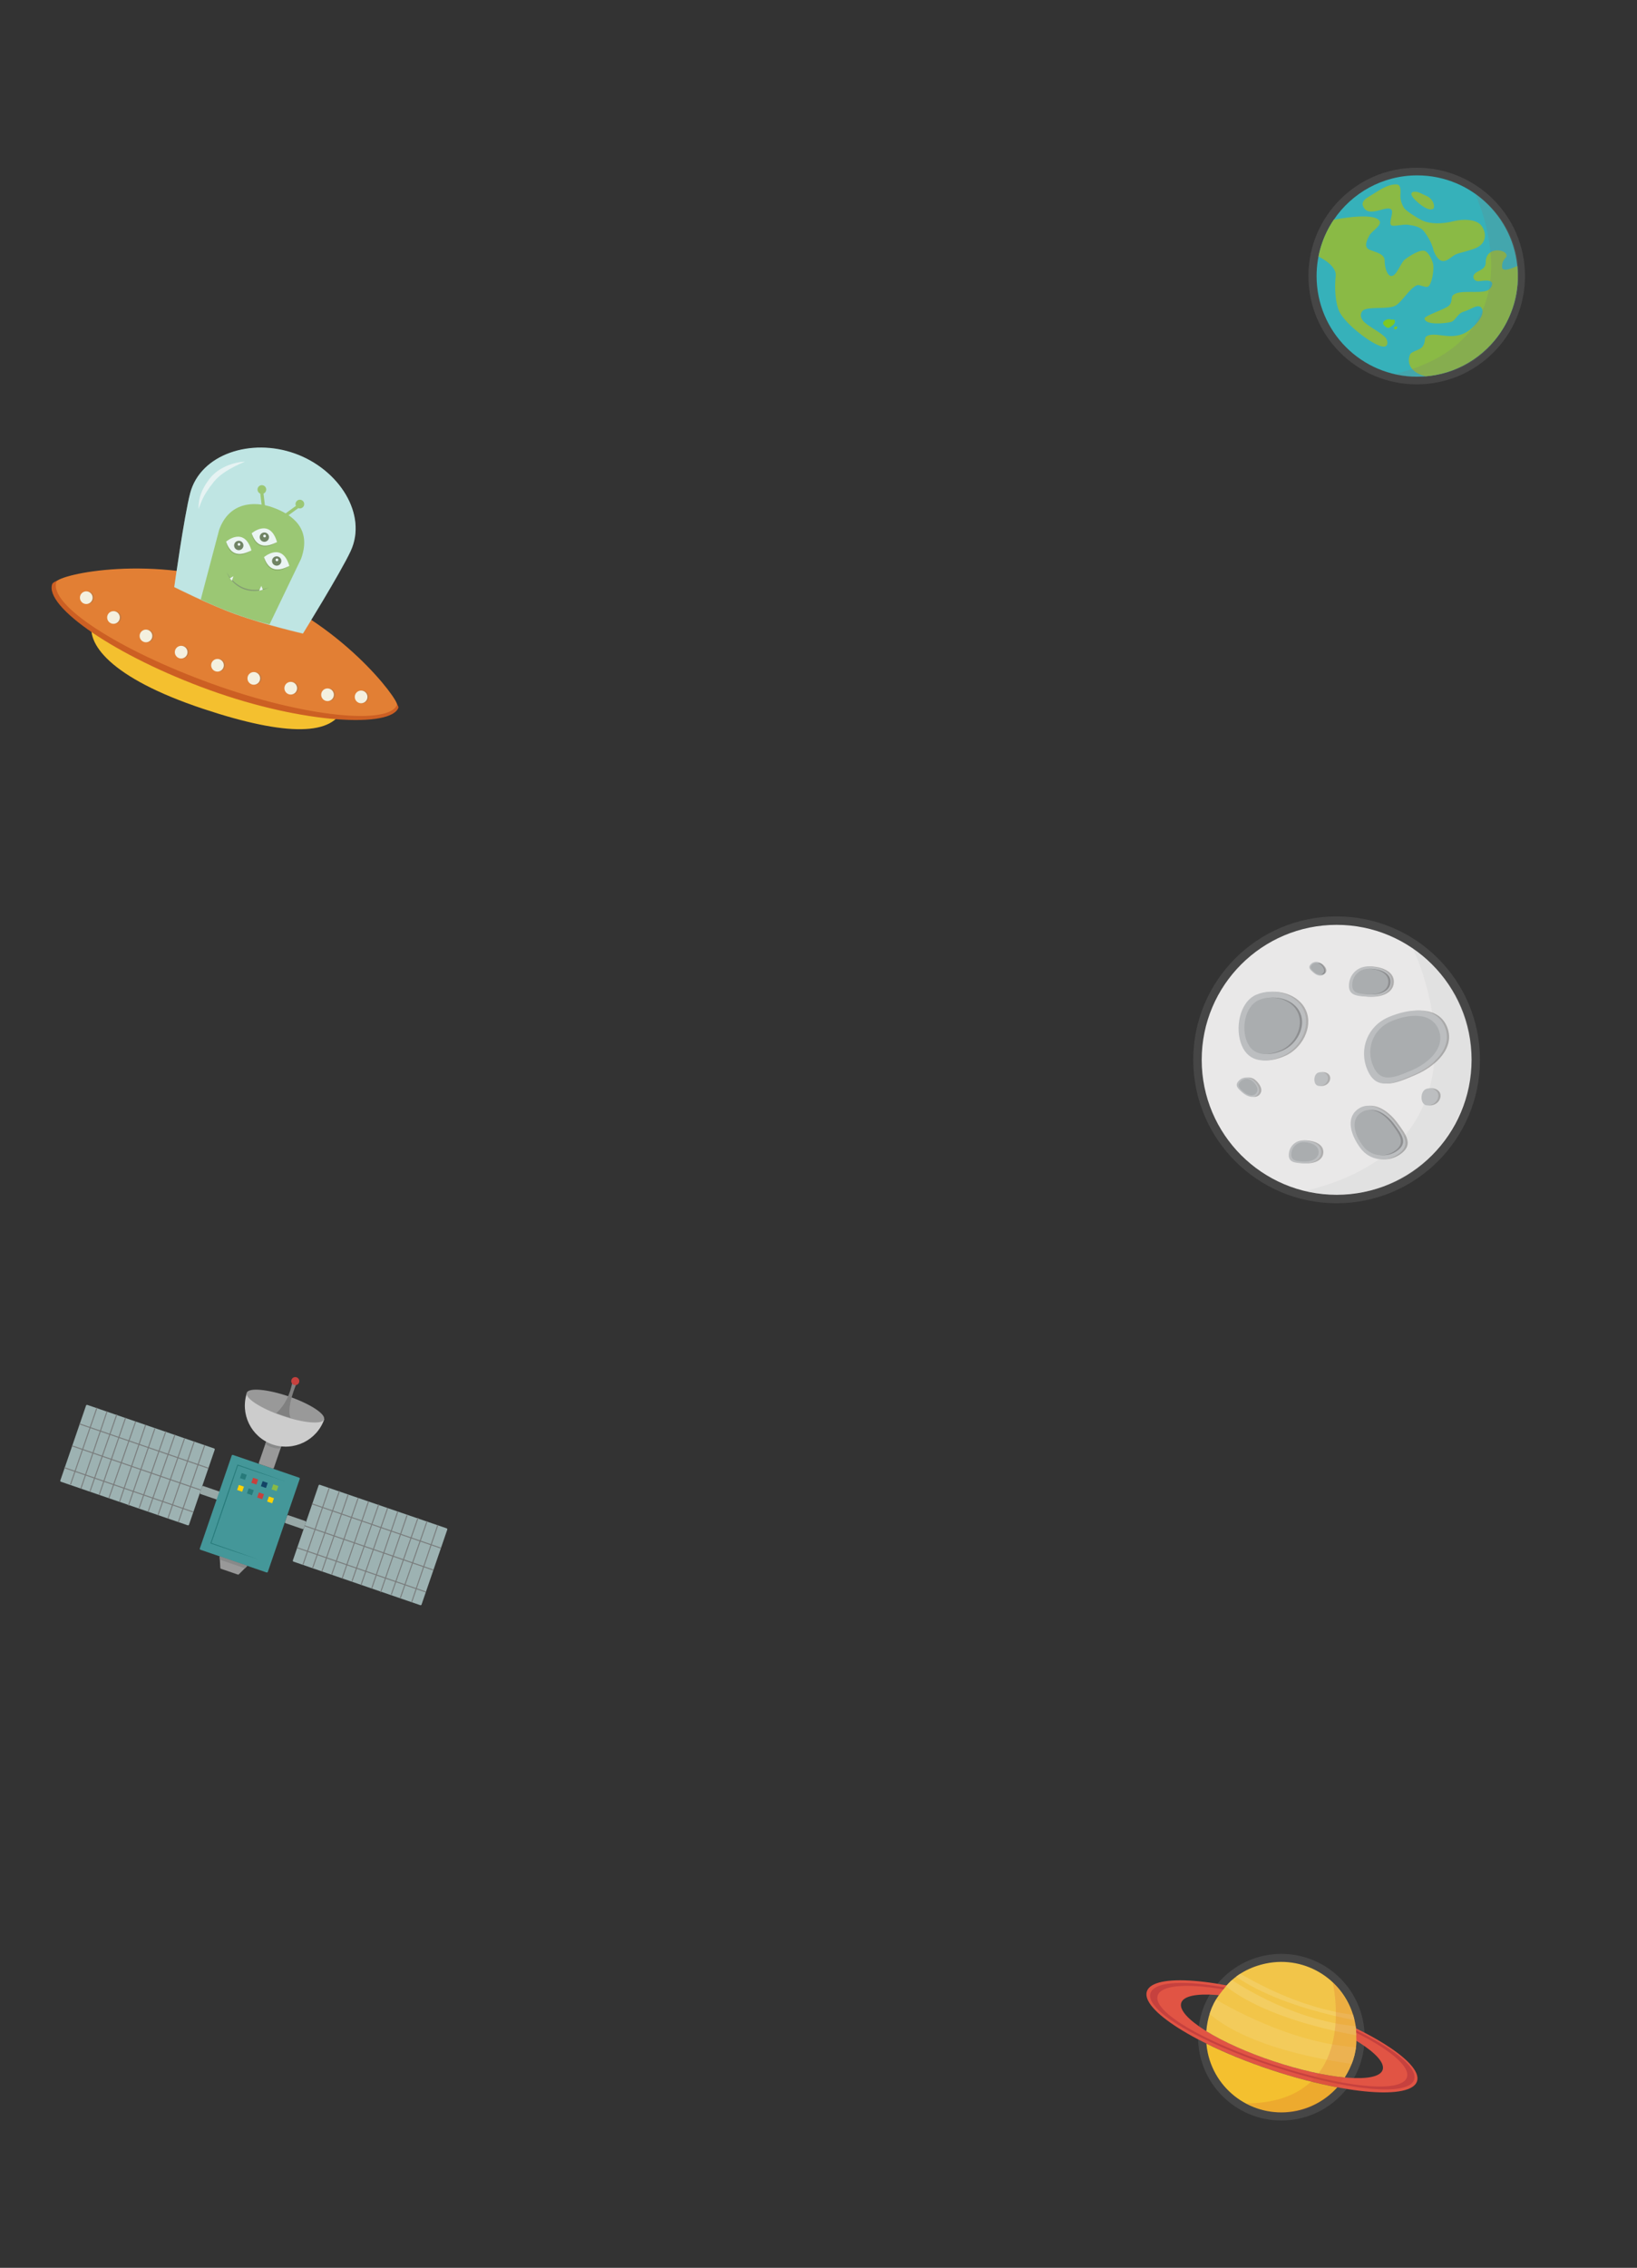 <?xml version="1.0" encoding="utf-8"?>
<!-- Generator: Adobe Illustrator 16.0.0, SVG Export Plug-In . SVG Version: 6.00 Build 0)  -->
<!DOCTYPE svg PUBLIC "-//W3C//DTD SVG 1.1//EN" "http://www.w3.org/Graphics/SVG/1.1/DTD/svg11.dtd">
<svg version="1.1" id="Layer_1" xmlns="http://www.w3.org/2000/svg" xmlns:xlink="http://www.w3.org/1999/xlink" x="0px" y="0px"
	 width="550px" height="761.58px" viewBox="0 0 550 761.58" enable-background="new 0 0 550 761.58" xml:space="preserve">
<rect x="0" y="0" width="550" height="761.58" fill="#333333" stroke="none"/>
<g>
	<circle opacity="0.1" fill="#F9F9F7" cx="475.989" cy="92.7" r="36.377"/>
	<g>
		<g>
			<defs>
				<path id="SVGID_1_" d="M442.348,92.7c0-7.001,2.127-13.505,5.772-18.898c6.073-8.991,16.362-14.904,28.03-14.904
					c18.667,0,33.801,15.134,33.801,33.802c0,7.495-2.439,14.422-6.57,20.027c-6.153,8.354-16.06,13.774-27.23,13.774
					C457.48,126.502,442.348,111.368,442.348,92.7z"/>
			</defs>
			<use xlink:href="#SVGID_1_"  overflow="visible" fill="#36B1BA"/>
			<clipPath id="SVGID_2_">
				<use xlink:href="#SVGID_1_"  overflow="visible"/>
			</clipPath>
			<path clip-path="url(#SVGID_2_)" fill="#8ABA45" d="M448.12,73.802c0,0,13.697-2.806,15.417,0.473
				c0.765,1.459-2.778,3.394-3.502,4.873c-0.562,1.148-2.133,3.837,0.151,4.75c2.284,0.915,5.024,1.371,5.024,3.654
				c0,2.284,0.879,5.198,2.285,5.147c1.805-0.065,3.112-4.534,4.567-5.604c1.486-1.092,5.221-3.605,6.852-2.741
				c1.248,0.662,2.542,3.435,2.665,4.842c0.139,1.598-0.424,6.138-1.752,7.035c-0.768,0.519-2.797-0.745-3.678-0.457
				c-2.378,0.777-5.104,5.63-7.285,6.852c-2.311,1.294-8.063,0.345-10.505,1.37c-0.85,0.356-1.828,1.827-0.458,3.655
				c1.371,1.827,6.268,4.007,7.767,5.938c0.546,0.704,1.369,4.111-2.742,2.283c-4.111-1.827-10.798-7.252-12.789-10.962
				c-1.452-2.707-1.827-7.978-1.37-12.21c0.457-4.234-7.309-7.431-9.137-7.887"/>
			<path clip-path="url(#SVGID_2_)" fill="#8ABA45" d="M457.902,69.054c1.67,4.647,8.005-0.459,9.594,1.369
				c0.859,0.993-1.143,4.603,0,5.254c0.865,0.494,3.862-0.469,5.69-0.184c2.367,0.371,3.008,0.566,4.226,1.256
				c0.629,0.357,1.655,1.599,2.797,3.654c1.143,2.056,1.446,3.724,1.446,3.724s0.649,1.988,1.827,2.969
				c1.807,1.505,3.518-0.343,4.91-1.255c1.394-0.915,2.225-0.775,6.51-2.17c5.938-1.933,3.962-7.045,2.284-8.45
				c-1.717-1.438-5.253-1.827-8.908-0.914c-3.654,0.914-7.727,1.035-10.581-0.335c-1.361-0.653-5.311-3.103-5.996-4.188
				c-1.377-2.182-1.198-4.226-1.198-4.226s0.402-3.369-0.952-3.584c-1.503-0.24-3.669,0.389-6.185,1.929
				c-1.186,0.725-2.988,1.851-3.883,2.397C458.863,66.68,457.428,67.729,457.902,69.054z"/>
			<path clip-path="url(#SVGID_2_)" fill="#8ABA45" d="M509.951,89.229c0,0-5.136,2.61-5.272,0.554
				c-0.212-3.21,2.159-2.99,1.339-4.513c-0.882-1.637-6.852-2.319-6.852,2.894c0,2.894-3.69,2.593-4.111,4.537
				c-0.145,0.666,0.301,1.984,2.133,1.705c4.206-0.641,4.324,0.532,4.091,1.358c-0.194,0.691-0.715,1.353-1.351,1.687
				c-2.658,1.397-9.921-0.453-11.877,1.827c-0.579,0.676,0,2.131-1.218,3.35c-1.218,1.218-8.371,3.393-8.224,4.384
				c0.344,2.284,6.963,1.599,8.831,1.135c1.6-0.399,2.183-2.864,4.313-3.474c2.131-0.609,4.096-2.234,5.434-1.74
				c0.912,0.337,2.42,2.677-2.741,7.309c-5.85,5.248-11.985,0.63-15.226,2.74c-0.746,0.487-0.153,1.766-1.218,3.35
				c-0.877,1.302-3.813,1.608-4.265,2.741c-1.294,3.243,0.609,6.334,5.787,7.431C484.701,127.598,516.32,124.553,509.951,89.229z"/>
		</g>
		<path fill="#7DC823" d="M476.15,66.618"/>
		<path fill="#7DC823" d="M466.215,107.239c-0.586,0.127-2.368,0.883-1.043,2.162c1.326,1.278,1.644,0.582,2.692-0.118
			c1.05-0.7,1.046-2.083,0.188-1.95C467.203,107.463,467.048,107.057,466.215,107.239z"/>
		<path fill="#8ABA45" d="M475.75,64.386c-0.906-0.125-3.252,0.203,0.545,3.529c3.798,3.326,5.206,2.366,5.383,2.015
			c0.495-0.989-0.343-3.312-2.537-4.19C477.84,65.219,477.037,64.564,475.75,64.386z"/>
		<path fill="#7DC823" d="M468.708,109.774c-0.164,0.078-0.638,0.419-0.162,0.707c0.477,0.287,0.523,0.06,0.784-0.217
			c0.262-0.276,0.15-0.481-0.075-0.586C469.019,109.569,468.94,109.665,468.708,109.774z"/>
	</g>
	<path opacity="0.2" fill="#7C7979" d="M495.457,64.784c0,0,23.773,48.622-27.117,60.898c0,0,29.562,7.627,40.547-23.645
		C508.887,102.037,516.536,80.162,495.457,64.784z"/>
</g>
<g>
	<circle opacity="0.1" fill="#F9F9F7" cx="430.508" cy="684.134" r="27.977"/>
	<g>
		<g>
			<g>
				<g>
					<path fill="#E15444" d="M434.447,672.619c-25.063-8.344-47.056-10.084-49.12-3.883c-2.063,6.199,16.579,17.988,41.644,26.337
						c25.063,8.342,47.055,10.08,49.12,3.881C478.154,692.753,459.509,680.968,434.447,672.619z M427.922,692.213
						c-18.683-6.221-32.581-15.011-31.043-19.632c1.539-4.621,17.933-3.325,36.616,2.896c18.682,6.219,32.582,15.011,31.043,19.63
						C462.999,699.73,446.607,698.435,427.922,692.213z"/>
					<path fill="#C6413E" d="M434.381,673.349c-24.462-8.037-45.882-9.841-47.845-4.028c-1.959,5.812,16.631,16.574,41.093,24.612
						c24.46,8.036,45.526,10.301,47.487,4.489C477.079,692.609,458.839,681.386,434.381,673.349z M427.822,693.356
						c-23.12-7.597-40.715-17.748-38.86-23.242c1.855-5.494,22.101-3.788,45.223,3.809c23.119,7.597,40.361,18.21,38.508,23.702
						C470.837,703.119,450.944,700.952,427.822,693.356z"/>
				</g>
				<g>
					<g>
						<path fill="#F4C02F" d="M426.944,695.076c-8.021-2.67-15.379-5.693-21.617-8.775c0.089,1.01,0.23,2.023,0.447,3.042
							c2.892,13.647,16.299,22.368,29.945,19.478c5.451-1.156,10.114-3.994,13.567-7.849
							C442.503,699.696,434.88,697.718,426.944,695.076z"/>
						<g>
							<defs>
								<path id="XMLID_2_" d="M455.568,681.167c-0.058-0.765-0.211-1.526-0.372-2.294c-2.892-13.647-16.299-22.366-29.946-19.476
									c-5.213,1.104-9.854,3.606-13.104,7.345c-0.693,0.796-2.01,2.447-2.633,3.298c-2.528,3.45-3.866,7.702-4.209,12.08
									c5.595,3.458,13.526,7.081,22.591,10.099c8.957,2.981,17.381,4.83,23.902,5.439c2.31-3.636,3.885-7.85,3.919-12.289
									C455.723,684.319,455.649,682.217,455.568,681.167z"/>
							</defs>
							<use xlink:href="#XMLID_2_"  overflow="visible" fill="#F2C549"/>
							<clipPath id="XMLID_5_">
								<use xlink:href="#XMLID_2_"  overflow="visible"/>
							</clipPath>
							<path opacity="0.8" clip-path="url(#XMLID_5_)" fill="#F4CF67" d="M411.866,663.566c0,0,22.374,16.324,47.346,17.11
								l-0.53,3.317c0,0-35.511-5.058-49.982-19.788"/>
							<path opacity="0.8" clip-path="url(#XMLID_5_)" fill="#F4CF67" d="M404.568,689.442c0,0,22.932,13.369,46.913,12.512
								l-0.201,3.037c0,0-34.467-2.349-49.685-14.769"/>
							<path opacity="0.8" clip-path="url(#XMLID_5_)" fill="#F4CF67" d="M411.958,659.828c0,0,23.554,16.464,48.526,17.249
								l-0.354,2.209c0,0-35.508-5.058-49.981-19.789"/>
							<path opacity="0.6" clip-path="url(#XMLID_5_)" fill="#F4CF67" d="M406.162,670.047c0,0,25.961,16.718,50.933,17.503
								l-1.288,5.732c0,0-36.724-3.897-51.194-18.627"/>
						</g>
					</g>
				</g>
			</g>
		</g>
		<path opacity="0.2" fill="#D35029" d="M447.742,665.662c0,0,9.688,40.255-28.918,40.726c0,0,14.796,8.761,28.288-3.265
			c2.097-1.871,3.784-4.363,5.779-7.341C452.892,695.782,462.216,680.644,447.742,665.662z"/>
	</g>
</g>
<g>
	<g>
		<path fill="#F4C02F" d="M115.39,237.547c-3.221,9.454-18.765,9.943-47.201,0.469c-31.314-10.431-39.623-22.119-37.077-29.456"/>
		<path fill="#CC5F23" d="M133.871,237.636c-2.462,6.824-31.79,5.529-63.385-5.874c-31.595-11.4-55.689-28.025-52.938-35.65
			c0.878-2.432,29.586-10.151,64.648,3.201C113.586,211.268,134.445,236.045,133.871,237.636z"/>
		<path fill="#E27F34" d="M133.379,236.653c-2.462,6.823-30.532,4.39-62.127-7.011c-31.596-11.403-55.042-26.654-52.291-34.278
			c0.878-2.432,32.404-9.574,64,1.827C114.556,208.592,133.954,235.063,133.379,236.653z"/>
		<g>
			<g>
				<g opacity="0.29">
					<circle fill="#6D6D61" cx="29.408" cy="200.713" r="2.13"/>
				</g>
				<g>
					<circle fill="#F4F0DF" cx="28.982" cy="200.713" r="2.13"/>
				</g>
			</g>
			<g>
				<g opacity="0.29">
					<circle fill="#6D6D61" cx="38.554" cy="207.362" r="2.129"/>
				</g>
				<g>
					<circle fill="#F4F0DF" cx="38.128" cy="207.362" r="2.129"/>
				</g>
			</g>
			<g>
				<g opacity="0.29">
					<circle fill="#6D6D61" cx="49.466" cy="213.563" r="2.13"/>
				</g>
				<g>
					<circle fill="#F4F0DF" cx="49.04" cy="213.563" r="2.13"/>
				</g>
			</g>
			<g>
				<g opacity="0.29">
					<circle fill="#6D6D61" cx="121.75" cy="234.035" r="2.129"/>
				</g>
				<g>
					<circle fill="#F4F0DF" cx="121.325" cy="234.035" r="2.129"/>
				</g>
			</g>
			<g>
				<g opacity="0.29">
					<circle fill="#6D6D61" cx="110.465" cy="233.312" r="2.13"/>
				</g>
				<g>
					<circle fill="#F4F0DF" cx="110.039" cy="233.312" r="2.13"/>
				</g>
			</g>
			<g>
				<g opacity="0.29">
					<circle fill="#6D6D61" cx="98.108" cy="231.116" r="2.13"/>
				</g>
				<g>
					<circle fill="#F4F0DF" cx="97.683" cy="231.116" r="2.13"/>
				</g>
			</g>
			<g>
				<g opacity="0.29">
					<circle fill="#6D6D61" cx="61.292" cy="219.01" r="2.13"/>
				</g>
				<g>
					<circle fill="#F4F0DF" cx="60.866" cy="219.01" r="2.13"/>
				</g>
			</g>
			<g>
				<g opacity="0.29">
					<circle fill="#6D6D61" cx="73.494" cy="223.413" r="2.13"/>
				</g>
				<g>
					<circle fill="#F4F0DF" cx="73.069" cy="223.413" r="2.13"/>
				</g>
			</g>
			<g>
				<g opacity="0.29">
					<circle fill="#6D6D61" cx="85.697" cy="227.816" r="2.129"/>
				</g>
				<g>
					<circle fill="#F4F0DF" cx="85.271" cy="227.816" r="2.129"/>
				</g>
			</g>
		</g>
		<path fill="#BDE5E2" d="M58.553,197.134c0,0,3.305-23.791,5.346-31.548c3.431-13.042,20.365-18.636,35.253-13.263l0,0
			c14.889,5.373,24.35,20.491,18.662,32.718c-3.383,7.274-16.032,27.693-16.032,27.693s-12.411-2.816-22.611-6.497
			C70.089,202.961,58.553,197.134,58.553,197.134z"/>
	</g>
	<g>
		<path fill="#8ABA45" d="M90.571,209.662l10.599-22.049c3.686-10.216-3.117-14.886-9.502-17.19l0,0
			c-6.385-2.304-14.702-1.732-18.027,7.481l-6.187,23.417C67.454,201.321,79.142,207.033,90.571,209.662z"/>
		<g>
			<path fill="#697F41" d="M76.202,192.186c0,0,0.03,0.059,0.084,0.169c0.054,0.111,0.134,0.275,0.255,0.468
				c0.109,0.2,0.263,0.43,0.448,0.689c0.182,0.26,0.413,0.535,0.659,0.836c0.259,0.292,0.542,0.606,0.875,0.901
				c0.158,0.157,0.329,0.308,0.517,0.448c0.187,0.139,0.36,0.303,0.561,0.44c0.201,0.134,0.405,0.27,0.611,0.408
				c0.204,0.143,0.438,0.242,0.656,0.369c0.434,0.265,0.93,0.418,1.401,0.621l0.74,0.213c0.124,0.034,0.245,0.075,0.369,0.103
				l0.377,0.06c0.25,0.042,0.498,0.083,0.743,0.125c0.247,0.022,0.493,0.026,0.735,0.04c0.241,0.007,0.479,0.034,0.712,0.024
				c0.233-0.014,0.461-0.028,0.684-0.042c0.223-0.015,0.439-0.022,0.649-0.042c0.207-0.036,0.406-0.072,0.598-0.105
				c0.382-0.079,0.744-0.11,1.051-0.194c0.308-0.083,0.576-0.156,0.797-0.217c0.446-0.115,0.7-0.182,0.7-0.182
				s-0.245,0.095-0.674,0.261c-0.217,0.082-0.479,0.18-0.781,0.292s-0.661,0.179-1.047,0.275c-0.193,0.044-0.395,0.092-0.604,0.142
				c-0.211,0.031-0.433,0.053-0.66,0.081c-0.228,0.025-0.462,0.053-0.7,0.081c-0.24,0.026-0.486-0.001-0.737,0.001
				c-0.25-0.007-0.505-0.004-0.763-0.021c-0.255-0.038-0.514-0.076-0.775-0.114l-0.393-0.06c-0.129-0.027-0.257-0.069-0.386-0.102
				l-0.774-0.217c-0.491-0.215-1.006-0.381-1.456-0.66c-0.473-0.238-0.89-0.548-1.297-0.841c-0.202-0.147-0.381-0.318-0.563-0.476
				c-0.186-0.154-0.353-0.32-0.507-0.49c-0.326-0.322-0.596-0.66-0.844-0.972c-0.238-0.319-0.447-0.62-0.605-0.901
				c-0.163-0.278-0.297-0.525-0.391-0.739c-0.106-0.207-0.16-0.379-0.202-0.495C76.224,192.249,76.202,192.186,76.202,192.186z"/>
			<polygon fill="#FCFCFC" points="77.227,194.188 78.439,193.513 77.883,195.056 			"/>
			<polygon fill="#FCFCFC" points="88.306,198.044 87.805,196.75 87.071,198.372 			"/>
		</g>
		<g>
			<g>
				<path fill="#FCFCFA" d="M84.574,179.124c2.122,7.262,8.467,2.927,8.467,2.927l0.022-0.062c-2.436-8.11-8.469-2.927-8.469-2.927"
					/>
				<path fill="#709334" d="M84.574,179.124c0,0,0.046,0.166,0.148,0.448c0.101,0.282,0.267,0.676,0.507,1.123
					c0.235,0.45,0.578,0.936,1.014,1.382c0.439,0.44,1.006,0.809,1.64,0.984c0.314,0.094,0.64,0.149,0.965,0.161
					c0.324,0.011,0.648,0.002,0.958-0.049c0.311-0.039,0.608-0.11,0.889-0.181c0.279-0.079,0.542-0.16,0.779-0.255
					c0.476-0.181,0.873-0.346,1.139-0.483c0.272-0.128,0.428-0.201,0.428-0.201s-0.144,0.095-0.396,0.259
					c-0.125,0.083-0.281,0.18-0.467,0.279c-0.183,0.104-0.389,0.224-0.63,0.324c-0.234,0.113-0.497,0.215-0.78,0.316
					c-0.284,0.093-0.587,0.191-0.915,0.239c-0.161,0.035-0.329,0.054-0.499,0.066c-0.169,0.023-0.343,0.019-0.518,0.015
					c-0.35-0.008-0.706-0.063-1.05-0.163c-0.689-0.208-1.297-0.624-1.754-1.104c-0.456-0.485-0.758-1.029-0.974-1.502
					c-0.219-0.475-0.325-0.898-0.399-1.189C84.592,179.295,84.574,179.124,84.574,179.124z"/>
				<g>
					<circle fill="#4D5B2F" cx="88.819" cy="180.382" r="1.568"/>
					<circle fill="#FCFCFC" cx="88.9" cy="180.006" r="0.459"/>
				</g>
			</g>
			<g>
				<path fill="#FCFCFA" d="M88.715,187.136c2.123,7.262,8.467,2.926,8.467,2.926L97.203,190c-2.436-8.111-8.468-2.927-8.468-2.927"
					/>
				<path fill="#709334" d="M88.715,187.136c0,0,0.046,0.166,0.148,0.448c0.101,0.282,0.267,0.676,0.507,1.123
					c0.236,0.451,0.579,0.936,1.014,1.381c0.44,0.441,1.006,0.809,1.641,0.984c0.313,0.095,0.639,0.151,0.965,0.162
					c0.324,0.012,0.648,0.001,0.958-0.05c0.311-0.039,0.608-0.11,0.889-0.181c0.28-0.079,0.543-0.159,0.78-0.254
					c0.476-0.182,0.872-0.347,1.138-0.483c0.272-0.128,0.428-0.202,0.428-0.202s-0.144,0.094-0.396,0.26
					c-0.126,0.082-0.281,0.179-0.467,0.278c-0.184,0.103-0.39,0.224-0.63,0.323c-0.234,0.113-0.498,0.214-0.78,0.316
					c-0.284,0.092-0.587,0.191-0.915,0.24c-0.161,0.034-0.329,0.053-0.499,0.065c-0.17,0.023-0.344,0.019-0.518,0.016
					c-0.351-0.008-0.707-0.063-1.05-0.163c-0.69-0.208-1.298-0.625-1.755-1.104c-0.456-0.486-0.758-1.029-0.974-1.503
					c-0.219-0.474-0.325-0.898-0.399-1.189C88.732,187.307,88.715,187.136,88.715,187.136z"/>
				<g>
					<circle fill="#4D5B2F" cx="92.96" cy="188.394" r="1.568"/>
					<circle fill="#FCFCFC" cx="93.041" cy="188.017" r="0.459"/>
				</g>
			</g>
			<g>
				<path fill="#FCFCFA" d="M75.977,181.925c2.122,7.263,8.467,2.927,8.467,2.927l0.021-0.062c-2.436-8.111-8.468-2.927-8.468-2.927
					"/>
				<path fill="#709334" d="M75.977,181.925c0,0,0.046,0.166,0.147,0.448s0.267,0.676,0.508,1.123
					c0.235,0.45,0.578,0.936,1.013,1.382c0.439,0.441,1.007,0.809,1.641,0.984c0.314,0.094,0.64,0.149,0.965,0.16
					c0.324,0.012,0.648,0.002,0.958-0.049c0.311-0.039,0.608-0.111,0.889-0.181c0.28-0.079,0.543-0.16,0.779-0.256
					c0.476-0.181,0.873-0.346,1.139-0.483c0.272-0.128,0.427-0.202,0.427-0.202s-0.144,0.095-0.396,0.26
					c-0.125,0.083-0.281,0.18-0.467,0.279c-0.184,0.104-0.389,0.223-0.63,0.324c-0.234,0.113-0.497,0.214-0.78,0.315
					c-0.284,0.093-0.587,0.19-0.915,0.24c-0.161,0.034-0.328,0.053-0.499,0.066c-0.17,0.023-0.343,0.019-0.519,0.016
					c-0.35-0.008-0.706-0.063-1.05-0.164c-0.69-0.208-1.298-0.625-1.754-1.105c-0.456-0.485-0.758-1.029-0.974-1.501
					c-0.22-0.475-0.324-0.898-0.398-1.19C75.995,182.097,75.977,181.925,75.977,181.925z"/>
				<g>
					<circle fill="#4D5B2F" cx="80.222" cy="183.183" r="1.568"/>
					<circle fill="#FCFCFC" cx="80.303" cy="182.807" r="0.459"/>
				</g>
			</g>
		</g>
		<g>
			<g>
				<g>
					
						<rect x="97.145" y="169.086" transform="matrix(0.589 0.808 -0.808 0.589 178.999 -8.325)" fill="#8ABA45" width="1.075" height="5.409"/>
				</g>
				<circle fill="#8ABA45" cx="100.749" cy="169.281" r="1.461"/>
			</g>
			<g>
				<g>
					
						<rect x="85.601" y="167.59" transform="matrix(0.12 0.993 -0.993 0.12 244.636 60.305)" fill="#8ABA45" width="5.41" height="1.074"/>
				</g>
				<circle fill="#8ABA45" cx="87.982" cy="164.393" r="1.462"/>
			</g>
		</g>
	</g>
	<g>
		<path opacity="0.3" fill="#C3E5E2" d="M58.553,197.236c0,0,3.305-23.792,5.346-31.549c3.431-13.042,20.365-18.635,35.253-13.263
			l0,0c14.889,5.372,24.35,20.49,18.662,32.718c-3.383,7.273-16.032,27.693-16.032,27.693s-12.411-2.815-22.611-6.497
			C70.089,203.062,58.553,197.236,58.553,197.236z"/>
		<g opacity="0.7">
			<path fill="#F7F9F9" d="M82.281,155.038c0,0-0.345,0.15-0.947,0.41c-0.299,0.129-0.658,0.298-1.066,0.485
				c-0.409,0.188-0.862,0.417-1.354,0.657c-0.49,0.246-1.009,0.532-1.552,0.834c-0.266,0.162-0.547,0.311-0.822,0.481
				c-0.273,0.172-0.552,0.349-0.837,0.528c-0.274,0.188-0.553,0.381-0.835,0.576c-0.27,0.21-0.542,0.419-0.821,0.625
				c-0.261,0.225-0.519,0.457-0.788,0.678l-0.741,0.728l-0.681,0.774l-0.042,0.048c0.001-0.002-0.032,0.04-0.003,0.001l-0.021,0.028
				l-0.082,0.112l-0.168,0.22l-0.333,0.438c-0.22,0.292-0.442,0.579-0.665,0.86c-0.193,0.28-0.385,0.557-0.573,0.831
				c-0.396,0.532-0.719,1.093-1.043,1.618c-0.177,0.257-0.292,0.529-0.434,0.784c-0.131,0.257-0.287,0.498-0.386,0.748
				c-0.214,0.494-0.43,0.948-0.583,1.37c-0.162,0.424-0.302,0.793-0.418,1.097c-0.238,0.616-0.397,0.959-0.397,0.959
				s0.007-0.38,0.048-1.033c0.022-0.329,0.032-0.729,0.101-1.188c0.032-0.229,0.05-0.478,0.101-0.735
				c0.056-0.257,0.114-0.528,0.175-0.81c0.054-0.286,0.165-0.566,0.25-0.868c0.096-0.297,0.188-0.613,0.326-0.912
				c0.263-0.608,0.535-1.257,0.916-1.883c0.178-0.318,0.364-0.645,0.557-0.963c0.2-0.299,0.405-0.598,0.615-0.896l0.315-0.452
				l0.158-0.227l0.081-0.112l0.02-0.029l0.042-0.052l0.048-0.057c0.257-0.301,0.509-0.612,0.776-0.907l0.857-0.818
				c0.306-0.245,0.611-0.488,0.913-0.729c0.316-0.22,0.633-0.432,0.947-0.638c0.322-0.192,0.643-0.375,0.961-0.551
				c0.642-0.335,1.278-0.623,1.893-0.86c0.614-0.237,1.206-0.424,1.757-0.574c0.548-0.158,1.06-0.268,1.515-0.351
				c0.452-0.092,0.853-0.138,1.182-0.176C81.9,155.032,82.281,155.038,82.281,155.038z"/>
		</g>
	</g>
</g>
<g>
	<circle opacity="0.1" fill="#F9F9F7" cx="449.077" cy="355.911" r="48.168"/>
	<circle fill="#E9E8E8" cx="449.076" cy="355.911" r="45.327"/>
	<path opacity="0.2" fill="#C6C4C4" d="M474.713,318.527c0,0,31.797,65.034-36.272,81.454c0,0,39.541,10.2,54.234-31.627
		C492.675,368.354,502.905,339.095,474.713,318.527z"/>
	<g>
		<g>
			<g opacity="0.25">
				<path d="M417.977,351.147c-2.43-5.691-0.813-14.682,4.878-17.114c5.691-2.43,13.537-0.325,15.969,5.367
					c2.431,5.692-1.474,12.817-7.166,15.248C425.966,357.079,420.407,356.839,417.977,351.147z"/>
			</g>
			<g>
				<path fill="#BCBEC0" d="M417.229,351.147c-2.43-5.691-0.813-14.682,4.878-17.114c5.691-2.43,13.537-0.325,15.969,5.367
					c2.431,5.692-1.474,12.817-7.166,15.248C425.219,357.079,419.66,356.839,417.229,351.147z"/>
			</g>
		</g>
		<g>
			<g opacity="0.25">
				<path d="M419.738,349.89c-2-4.682-0.671-12.073,4.011-14.072c4.679-1.999,11.132-0.268,13.13,4.413
					c1.999,4.681-1.212,10.538-5.892,12.537C426.308,354.767,421.737,354.569,419.738,349.89z"/>
			</g>
			<g>
				<path fill="#AAADAF" d="M418.991,349.89c-2-4.682-0.671-12.073,4.011-14.072c4.679-1.999,11.132-0.268,13.13,4.413
					c1.999,4.681-1.212,10.538-5.892,12.537C425.561,354.767,420.99,354.569,418.991,349.89z"/>
			</g>
		</g>
	</g>
	<g>
		<g opacity="0.25">
			<path d="M442.57,363.702c-0.491-1.15-0.165-2.971,0.987-3.461c1.152-0.493,2.738-0.067,3.229,1.084
				c0.495,1.152-0.296,2.594-1.448,3.087C444.187,364.903,443.062,364.854,442.57,363.702z"/>
		</g>
		<g>
			<path fill="#BCBEC0" d="M441.823,363.702c-0.491-1.15-0.165-2.971,0.987-3.461c1.152-0.493,2.738-0.067,3.229,1.084
				c0.495,1.152-0.296,2.594-1.448,3.087C443.439,364.903,442.314,364.854,441.823,363.702z"/>
		</g>
	</g>
	<g>
		<g opacity="0.25">
			<path d="M478.617,369.993c-0.608-1.419-0.203-3.664,1.217-4.27c1.42-0.607,3.38-0.081,3.984,1.338
				c0.609,1.421-0.367,3.201-1.787,3.807C480.61,371.476,479.224,371.416,478.617,369.993z"/>
		</g>
		<g>
			<path fill="#BCBEC0" d="M477.87,369.993c-0.608-1.419-0.203-3.664,1.217-4.27c1.42-0.607,3.38-0.081,3.984,1.338
				c0.609,1.421-0.367,3.201-1.787,3.807C479.863,371.476,478.477,371.416,477.87,369.993z"/>
		</g>
	</g>
	<g>
		<g opacity="0.25">
			<path d="M460.169,359.292c-2.961-6.937,0.029-14.702,7.114-17.728c7.082-3.023,15.894-3.762,18.854,3.173
				c2.963,6.935-3.525,13.244-10.608,16.267C468.444,364.03,463.131,366.227,460.169,359.292z"/>
			<path d="M462.093,357.977c-2.505-5.866,0.024-12.431,6.014-14.99c5.99-2.557,13.44-3.184,15.944,2.682
				c2.506,5.862-2.983,11.198-8.972,13.757C469.089,361.981,464.596,363.839,462.093,357.977z"/>
		</g>
		<g>
			<g>
				<path fill="#BCBEC0" d="M459.422,359.292c-2.961-6.937,0.029-14.702,7.114-17.728c7.082-3.023,15.894-3.762,18.854,3.173
					c2.963,6.935-3.525,13.244-10.608,16.267C467.697,364.03,462.384,366.227,459.422,359.292z"/>
				<path fill="#AAADAF" d="M461.346,357.977c-2.505-5.866,0.024-12.431,6.014-14.99c5.99-2.557,13.44-3.184,15.944,2.682
					c2.506,5.862-2.983,11.198-8.972,13.757C468.342,361.981,463.849,363.839,461.346,357.977z"/>
			</g>
		</g>
	</g>
	<g>
		<g>
			<g opacity="0.25">
				<path d="M470.726,387.44c-4.135,3.076-9.77,2.33-12.911-1.893c-3.14-4.218-5.038-9.953-0.905-13.025
					c4.13-3.078,9.356,0.226,12.499,4.443C472.55,381.187,474.856,384.366,470.726,387.44z"/>
			</g>
			<g>
				<path fill="#BCBEC0" d="M469.979,387.44c-4.135,3.076-9.77,2.33-12.911-1.893c-3.14-4.218-5.038-9.953-0.905-13.025
					c4.13-3.078,9.356,0.226,12.499,4.443C471.803,381.187,474.109,384.366,469.979,387.44z"/>
			</g>
		</g>
		<g>
			<g opacity="0.25">
				<path d="M469.543,386.375c-3.494,2.6-8.259,1.967-10.916-1.601c-2.655-3.568-4.263-8.414-0.768-11.016
					c3.494-2.603,7.915,0.19,10.569,3.759C471.085,381.087,473.037,383.773,469.543,386.375z"/>
			</g>
			<g>
				<path fill="#AAADAF" d="M468.796,386.375c-3.494,2.6-8.259,1.967-10.916-1.601c-2.655-3.568-4.263-8.414-0.768-11.016
					c3.494-2.603,7.915,0.19,10.569,3.759C470.338,381.087,472.29,383.773,468.796,386.375z"/>
			</g>
		</g>
	</g>
	<g>
		<g>
			<g opacity="0.25">
				<path d="M433.765,387.605c0.159-2.748,2.397-4.797,5.203-4.637c2.807,0.165,5.807,1.354,5.646,4.101
					c-0.157,2.749-3.306,3.756-6.11,3.595C435.697,390.498,433.603,390.353,433.765,387.605z"/>
			</g>
			<g>
				<path fill="#BCBEC0" d="M433.018,387.605c0.159-2.748,2.397-4.797,5.203-4.637c2.807,0.165,5.807,1.354,5.646,4.101
					c-0.157,2.749-3.306,3.756-6.11,3.595C434.95,390.498,432.855,390.353,433.018,387.605z"/>
			</g>
		</g>
		<path fill="#AAADAF" d="M433.857,387.487c0.136-2.321,2.03-4.057,4.404-3.918c2.371,0.137,4.907,1.143,4.772,3.466
			s-2.795,3.174-5.166,3.037C435.495,389.935,433.724,389.811,433.857,387.487z"/>
	</g>
	<g>
		<g>
			<g opacity="0.25">
				<path d="M453.969,330.67c0.209-3.63,3.167-6.338,6.872-6.125c3.707,0.215,7.671,1.788,7.458,5.417
					c-0.209,3.63-4.365,4.958-8.07,4.744C456.521,334.492,453.756,334.296,453.969,330.67z"/>
			</g>
			<g>
				<path fill="#BCBEC0" d="M453.222,330.67c0.209-3.63,3.167-6.338,6.872-6.125c3.707,0.215,7.671,1.788,7.458,5.417
					c-0.209,3.63-4.365,4.958-8.07,4.744C455.773,334.492,453.009,334.296,453.222,330.67z"/>
			</g>
		</g>
		<g>
			<g opacity="0.25">
				<path d="M455.079,330.514c0.178-3.068,2.681-5.359,5.814-5.177c3.134,0.183,6.482,1.51,6.306,4.58
					c-0.177,3.069-3.692,4.191-6.824,4.011C457.24,333.746,454.901,333.582,455.079,330.514z"/>
			</g>
			<g>
				<path fill="#AAADAF" d="M454.332,330.514c0.178-3.068,2.681-5.359,5.814-5.177c3.134,0.183,6.482,1.51,6.306,4.58
					c-0.177,3.069-3.692,4.191-6.824,4.011C456.493,333.746,454.154,333.582,454.332,330.514z"/>
			</g>
		</g>
	</g>
	<g>
		<g>
			<g opacity="0.25">
				<path d="M416.84,363.073c1.302-1.486,3.476-1.66,4.993-0.329c1.518,1.33,2.692,3.329,1.39,4.815
					c-1.303,1.487-3.53,0.668-5.046-0.662C416.657,365.566,415.535,364.558,416.84,363.073z"/>
			</g>
			<g>
				<path fill="#BCBEC0" d="M416.093,363.073c1.302-1.486,3.476-1.66,4.993-0.329c1.518,1.33,2.692,3.329,1.39,4.815
					c-1.303,1.487-3.53,0.668-5.046-0.662C415.91,365.566,414.788,364.558,416.093,363.073z"/>
			</g>
		</g>
		<path fill="#AAADAF" d="M416.62,363.378c1.103-1.256,2.94-1.402,4.226-0.278c1.283,1.126,2.274,2.815,1.173,4.072
			c-1.101,1.258-2.983,0.564-4.269-0.56C416.467,365.487,415.52,364.635,416.62,363.378z"/>
	</g>
	<g>
		<path fill="#BCBEC0" d="M440.317,323.881c0.929-1.06,2.48-1.184,3.563-0.234c1.083,0.948,1.921,2.375,0.992,3.436
			c-0.932,1.061-2.52,0.477-3.602-0.472C440.188,325.66,439.388,324.941,440.317,323.881z"/>
		<g>
			<g opacity="0.25">
				<path d="M441.44,324.098c0.788-0.895,2.099-1.002,3.015-0.197c0.916,0.803,1.624,2.007,0.838,2.905
					c-0.786,0.897-2.129,0.403-3.044-0.4C441.333,325.603,440.654,324.995,441.44,324.098z"/>
			</g>
			<g>
				<path fill="#AAADAF" d="M440.693,324.098c0.788-0.895,2.099-1.002,3.015-0.197c0.916,0.803,1.624,2.007,0.838,2.905
					c-0.786,0.897-2.129,0.403-3.044-0.4C440.586,325.603,439.907,324.995,440.693,324.098z"/>
			</g>
		</g>
	</g>
</g>
<rect x="386.662" y="-237.6" fill="none" width="101.547" height="83.42"/>
<g>
	<g>
		<g>
			<path fill="#98A8A7" d="M73.524,503.469c-0.061,0.176-0.253,0.271-0.429,0.21l-5.701-1.957c-0.176-0.061-0.27-0.253-0.209-0.429
				l0.701-2.043c0.061-0.176,0.253-0.271,0.429-0.21l5.701,1.957c0.176,0.061,0.27,0.253,0.209,0.429L73.524,503.469z"/>
		</g>
		<g>
			<path fill="#9DB2B2" d="M63.503,512.017c-0.061,0.176-0.253,0.27-0.429,0.21l-42.595-14.623c-0.176-0.06-0.27-0.253-0.21-0.429
				l8.641-25.169c0.06-0.176,0.253-0.27,0.429-0.21l42.596,14.623c0.176,0.06,0.27,0.253,0.209,0.429L63.503,512.017z"/>
		</g>
		<g>
			<g>
				
					<rect x="27.891" y="472.139" transform="matrix(0.945 0.326 -0.326 0.945 159.982 17.414)" fill="#797C7C" width="0.338" height="27.286"/>
			</g>
			<g>
				
					<rect x="31.191" y="473.271" transform="matrix(0.947 0.321 -0.321 0.947 158.176 15.76)" fill="#797C7C" width="0.337" height="27.286"/>
			</g>
			<g>
				
					<rect x="34.489" y="474.404" transform="matrix(0.944 0.329 -0.329 0.944 162.593 15.793)" fill="#797C7C" width="0.338" height="27.286"/>
			</g>
			<g>
				
					<rect x="37.789" y="475.536" transform="matrix(0.946 0.324 -0.324 0.946 160.333 14.036)" fill="#797C7C" width="0.338" height="27.286"/>
			</g>
			<g>
				
					<rect x="41.088" y="476.67" transform="matrix(0.944 0.33 -0.33 0.944 163.934 13.806)" fill="#797C7C" width="0.338" height="27.286"/>
			</g>
			<g>
				
					<rect x="44.387" y="477.801" transform="matrix(0.947 0.321 -0.321 0.947 160.109 11.705)" fill="#797C7C" width="0.338" height="27.286"/>
			</g>
			<g>
				
					<rect x="47.686" y="478.936" transform="matrix(0.946 0.325 -0.325 0.946 162.417 11.123)" fill="#797C7C" width="0.337" height="27.286"/>
			</g>
			<g>
				
					<rect x="50.985" y="480.067" transform="matrix(0.944 0.329 -0.329 0.944 165.377 10.679)" fill="#797C7C" width="0.338" height="27.286"/>
			</g>
			<g>
				
					<rect x="54.284" y="481.202" transform="matrix(0.944 0.329 -0.329 0.944 165.704 9.603)" fill="#797C7C" width="0.339" height="27.285"/>
			</g>
			<g>
				
					<rect x="57.583" y="482.334" transform="matrix(0.945 0.327 -0.327 0.945 165.16 8.338)" fill="#797C7C" width="0.338" height="27.285"/>
			</g>
			<g>
				
					<rect x="60.882" y="483.465" transform="matrix(0.946 0.324 -0.324 0.946 164.141 6.99)" fill="#797C7C" width="0.338" height="27.285"/>
			</g>
			<g>
				
					<rect x="64.182" y="484.599" transform="matrix(0.946 0.324 -0.324 0.946 164.916 6.03)" fill="#797C7C" width="0.338" height="27.284"/>
			</g>
			<g>
				
					<rect x="25.589" y="485.323" transform="matrix(0.946 0.325 -0.325 0.946 160.28 10.579)" fill="#797C7C" width="45.711" height="0.338"/>
			</g>
			<g>
				
					<rect x="23.063" y="492.681" transform="matrix(0.946 0.325 -0.325 0.946 162.531 11.798)" fill="#797C7C" width="45.711" height="0.337"/>
			</g>
			<g>
				
					<rect x="20.536" y="500.038" transform="matrix(0.946 0.325 -0.325 0.946 164.762 13.012)" fill="#797C7C" width="45.711" height="0.34"/>
			</g>
		</g>
	</g>
	<g>
		<g>
			<path fill="#98A8A7" d="M102.082,513.273c-0.061,0.176-0.253,0.27-0.429,0.21l-5.701-1.959c-0.176-0.06-0.27-0.253-0.21-0.429
				l0.701-2.041c0.06-0.176,0.253-0.27,0.429-0.21l5.702,1.959c0.176,0.06,0.27,0.253,0.209,0.429L102.082,513.273z"/>
		</g>
		<g>
			<path fill="#9DB2B2" d="M141.635,538.843c-0.061,0.176-0.253,0.27-0.429,0.21L98.61,524.43c-0.176-0.06-0.27-0.253-0.21-0.429
				l8.641-25.169c0.06-0.176,0.253-0.27,0.429-0.21l42.596,14.623c0.176,0.06,0.27,0.253,0.21,0.429L141.635,538.843z"/>
		</g>
		<g>
			<g>
				
					<rect x="106.023" y="498.964" transform="matrix(0.946 0.324 -0.324 0.946 171.828 -6.753)" fill="#797C7C" width="0.338" height="27.284"/>
			</g>
			<g>
				
					<rect x="109.322" y="500.096" transform="matrix(0.944 0.329 -0.329 0.944 175.222 -7.409)" fill="#797C7C" width="0.338" height="27.286"/>
			</g>
			<g>
				
					<rect x="112.622" y="501.23" transform="matrix(0.946 0.324 -0.324 0.946 172.674 -8.797)" fill="#797C7C" width="0.338" height="27.286"/>
			</g>
			<g>
				
					<rect x="115.92" y="502.363" transform="matrix(0.945 0.327 -0.327 0.945 174.901 -9.617)" fill="#797C7C" width="0.338" height="27.285"/>
			</g>
			<g>
				
					<rect x="119.22" y="503.494" transform="matrix(0.946 0.324 -0.324 0.946 174.008 -10.784)" fill="#797C7C" width="0.338" height="27.286"/>
			</g>
			<g>
				
					<rect x="122.519" y="504.628" transform="matrix(0.944 0.329 -0.329 0.944 177.449 -11.501)" fill="#797C7C" width="0.338" height="27.284"/>
			</g>
			<g>
				
					<rect x="125.818" y="505.76" transform="matrix(0.945 0.327 -0.327 0.945 176.554 -12.664)" fill="#797C7C" width="0.338" height="27.286"/>
			</g>
			<g>
				
					<rect x="129.118" y="506.892" transform="matrix(0.947 0.321 -0.321 0.947 173.931 -13.954)" fill="#797C7C" width="0.338" height="27.286"/>
			</g>
			<g>
				
					<rect x="132.417" y="508.025" transform="matrix(0.946 0.325 -0.325 0.946 176.44 -14.796)" fill="#797C7C" width="0.337" height="27.286"/>
			</g>
			<g>
				
					<rect x="135.715" y="509.158" transform="matrix(0.944 0.329 -0.329 0.944 179.676 -15.593)" fill="#797C7C" width="0.338" height="27.284"/>
			</g>
			<g>
				
					<rect x="139.014" y="510.291" transform="matrix(0.944 0.329 -0.329 0.944 179.976 -16.635)" fill="#797C7C" width="0.339" height="27.284"/>
			</g>
			<g>
				
					<rect x="142.314" y="511.422" transform="matrix(0.947 0.321 -0.321 0.947 176.336 -17.934)" fill="#797C7C" width="0.337" height="27.286"/>
			</g>
			<g>
				
					<rect x="103.721" y="512.146" transform="matrix(0.946 0.325 -0.325 0.946 173.22 -13.339)" fill="#797C7C" width="45.712" height="0.339"/>
			</g>
			<g>
				
					<rect x="101.194" y="519.506" transform="matrix(0.946 0.325 -0.325 0.946 175.489 -12.119)" fill="#797C7C" width="45.711" height="0.337"/>
			</g>
			<g>
				
					<rect x="98.667" y="526.865" transform="matrix(0.946 0.325 -0.325 0.946 177.727 -10.901)" fill="#797C7C" width="45.712" height="0.338"/>
			</g>
		</g>
	</g>
	<g>
		<g>
			<path fill="#449799" d="M89.989,527.854c-0.061,0.176-0.253,0.271-0.429,0.21l-22.215-7.626c-0.176-0.06-0.27-0.253-0.209-0.429
				l10.712-31.201c0.061-0.176,0.253-0.27,0.429-0.21l22.215,7.628c0.176,0.061,0.27,0.253,0.209,0.429L89.989,527.854z"/>
		</g>
		<polygon fill="#277A7A" points="96.048,497.551 87.93,494.862 79.824,492.135 80.008,492.044 75.534,505.172 71.002,518.279 
			70.912,518.094 78.983,520.923 87.042,523.786 78.923,521.095 70.818,518.368 70.681,518.323 70.728,518.185 75.202,505.059 
			79.734,491.951 79.782,491.813 79.917,491.86 87.989,494.689 		"/>
		<g>
			
				<rect x="80.986" y="495.122" transform="matrix(0.945 0.326 -0.326 0.945 166.075 0.386)" fill="#277A7A" width="1.801" height="1.799"/>
			
				<rect x="79.688" y="498.898" transform="matrix(0.946 0.324 -0.324 0.946 166.512 0.89)" fill="#FFD200" width="1.8" height="1.802"/>
			
				<rect x="84.494" y="496.326" transform="matrix(0.946 0.325 -0.325 0.946 166.404 -0.733)" fill="#C6413E" width="1.801" height="1.799"/>
			
				<rect x="83.198" y="500.102" transform="matrix(0.946 0.324 -0.324 0.946 166.879 -0.219)" fill="#277A7A" width="1.799" height="1.802"/>
			
				<rect x="88.003" y="497.531" transform="matrix(0.946 0.325 -0.325 0.946 166.686 -1.856)" fill="#124466" width="1.801" height="1.8"/>
			
				<rect x="86.706" y="501.309" transform="matrix(0.946 0.325 -0.325 0.946 167.887 -1.223)" fill="#C6413E" width="1.801" height="1.799"/>
			
				<rect x="91.513" y="498.734" transform="matrix(0.946 0.324 -0.324 0.946 166.84 -2.994)" fill="#8ABA45" width="1.8" height="1.801"/>
			
				<rect x="90.215" y="502.515" transform="matrix(0.946 0.326 -0.326 0.946 168.817 -2.244)" fill="#FFD200" width="1.8" height="1.799"/>
		</g>
	</g>
	<g>
		<g>
			<path fill="#999999" d="M80.253,528.691c-0.082,0.082-0.238,0.118-0.347,0.08l-5.675-1.948c-0.109-0.038-0.204-0.163-0.21-0.278
				l-0.205-3.68c-0.006-0.115,0.078-0.18,0.187-0.142l8.898,3.054c0.109,0.038,0.132,0.135,0.05,0.217L80.253,528.691z"/>
		</g>
		<polyline fill="#888989" points="73.804,522.655 73.867,523.772 82.283,526.662 83.1,525.846 		"/>
	</g>
	<g>
		<g>
			<path fill="#999999" d="M92.012,492.958c-0.06,0.176-0.253,0.27-0.429,0.21l-4.4-1.513c-0.176-0.06-0.27-0.253-0.209-0.429
				l2.888-8.411c0.06-0.176,0.253-0.27,0.429-0.21l4.4,1.513c0.176,0.06,0.27,0.253,0.21,0.429L92.012,492.958z"/>
		</g>
		<path fill="#888989" d="M89.412,484.122c0,0,2.669,1.547,5.084,1.6l-0.225,0.656c0,0-2.262,0.478-5.137-1.447L89.412,484.122z"/>
	</g>
	<g>
		<path fill="#CCCCCC" d="M108.975,476.532c-2.461,7.17-10.271,10.985-17.442,8.525c-7.17-2.463-10.988-10.271-8.526-17.441
			L108.975,476.532z"/>
		
			<ellipse transform="matrix(0.946 0.325 -0.325 0.946 158.501 -5.588)" fill="#999999" cx="95.991" cy="472.074" rx="13.728" ry="3.431"/>
		<g>
			<path fill="#808080" d="M92.806,474.563c0,0,4.01-3.1,5.368-10.162l1.352,0.466c0,0-3.411,7.873-1.905,11.304
				C97.621,476.17,95.423,475.53,92.806,474.563z"/>
			<circle fill="#C6413E" cx="99.204" cy="463.806" r="1.35"/>
		</g>
	</g>
</g>
<rect x="386.662" y="962.555" fill="none" width="101.547" height="83.42"/>
<rect x="386.662" y="749.511" fill="none" width="101.547" height="83.419"/>
</svg>
